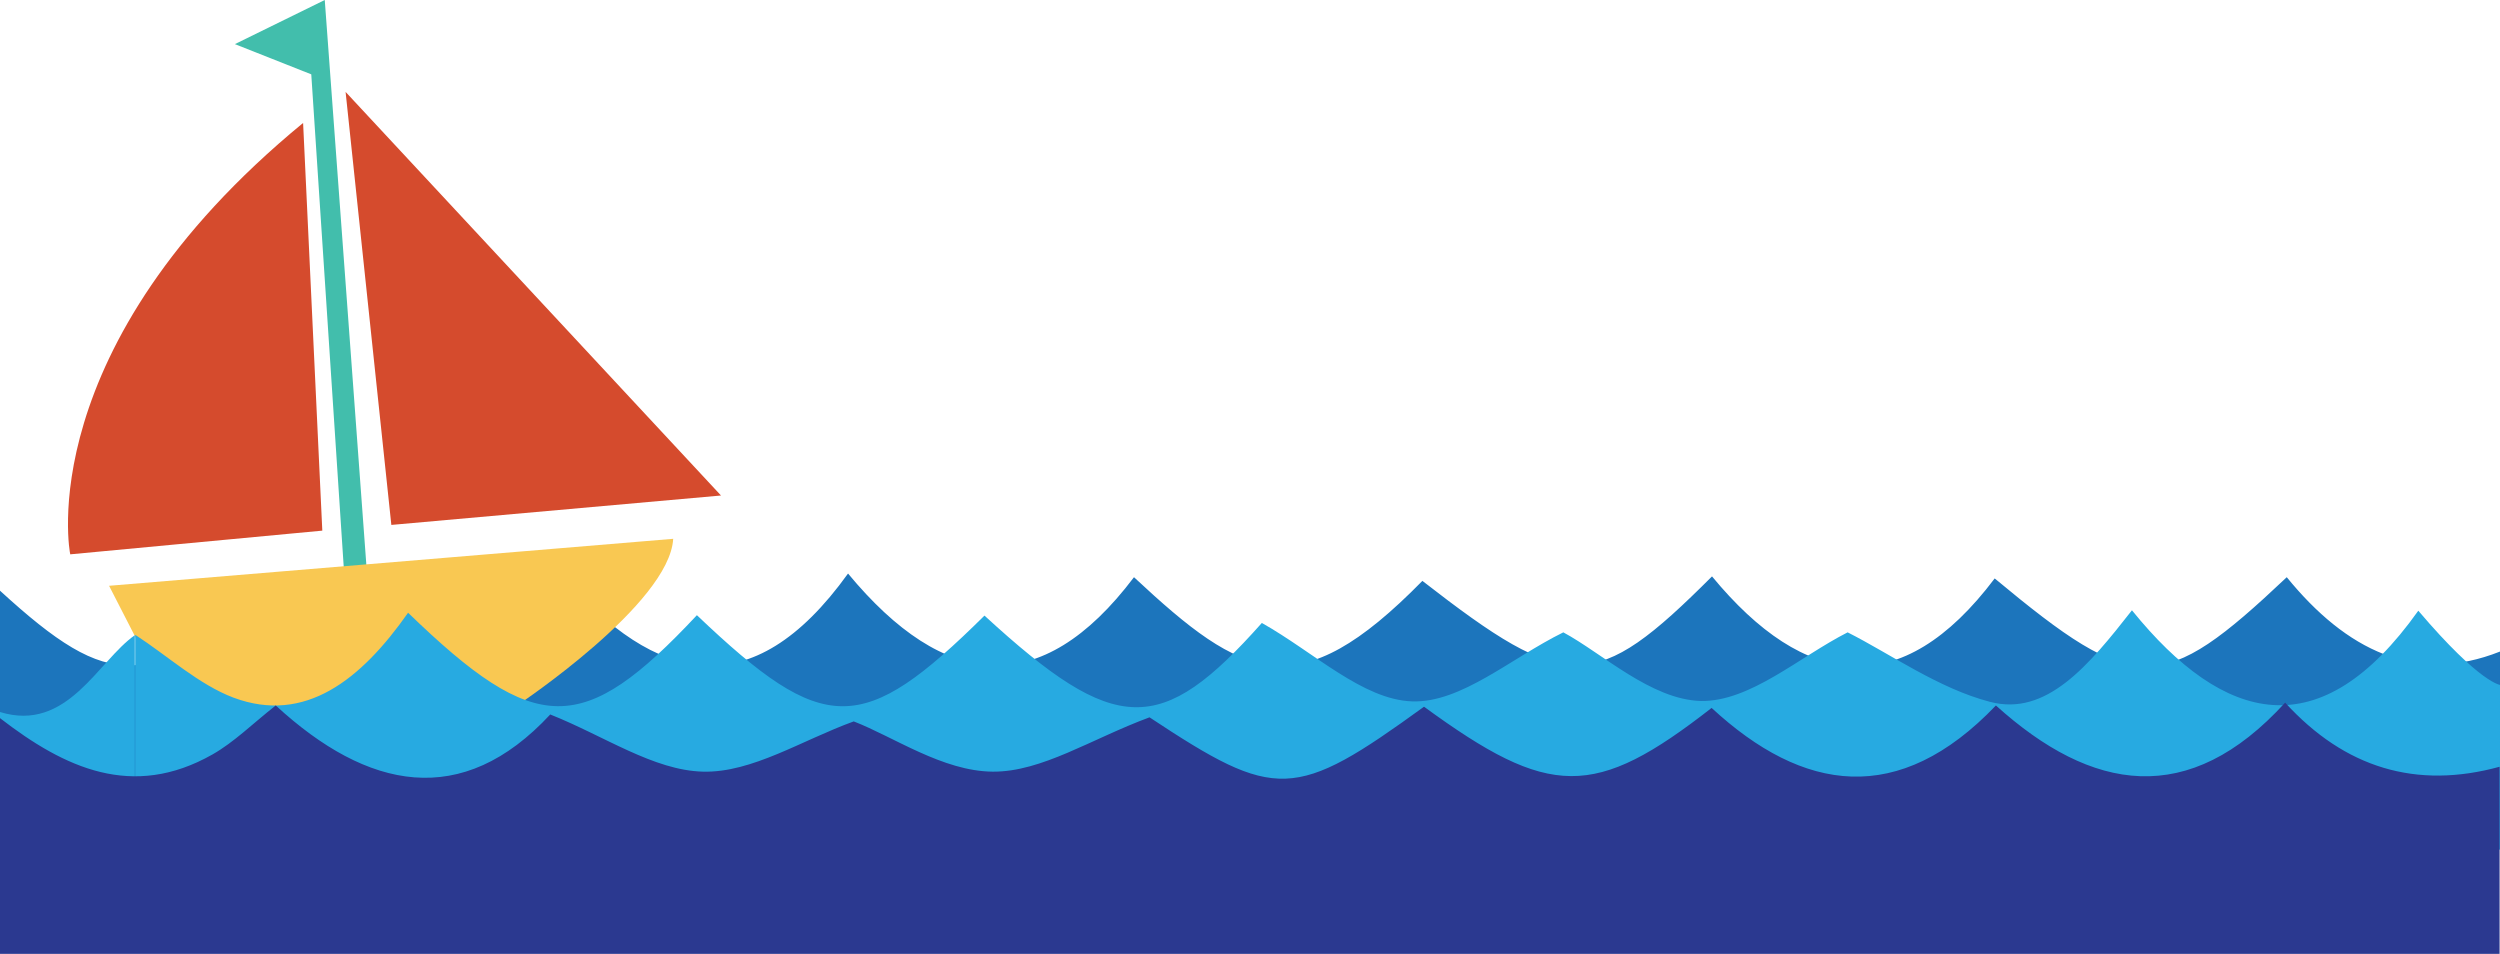 <?xml version="1.0" encoding="utf-8"?>
<!-- Generator: Adobe Illustrator 18.1.1, SVG Export Plug-In . SVG Version: 6.00 Build 0)  -->
<!DOCTYPE svg PUBLIC "-//W3C//DTD SVG 1.1//EN" "http://www.w3.org/Graphics/SVG/1.1/DTD/svg11.dtd">
<svg version="1.1" xmlns="http://www.w3.org/2000/svg" xmlns:xlink="http://www.w3.org/1999/xlink" x="0px" y="0px"
	 viewBox="0 0 612 233.5" enable-background="new 0 0 612 233.5" xml:space="preserve">
<g id="waves">
	<path id="behind_wave" fill="#1C75BC" d="M0,144.6c27.2,24.9,36.5,24.6,67.1-2.3c29,26.6,42.5,29.5,70.6-1.2
		c22.7,26,46.2,32.3,69.9-0.7c23.6,28.5,47.2,31.1,70,0.9c26.8,25,40,32.1,70.6,0.9c35.5,27.6,42.2,27.6,70.9-1.1
		c22.7,27.5,46.3,30.9,69.2,0.5c34.5,28.7,40.8,28.7,71.5-0.3c14.5,17.8,31.6,26.4,52.2,18.2c0,12.9,0,25.8,0,38.6
		c-20.7,9-37.8,0.9-51.9-18.3c-29.9,29.9-39.6,29.9-68.1,3.6c-13.8,6.7-25.7,17.1-37.7,17c-12.1-0.1-24.2-10.4-38.2-17.2
		c-28,26.1-39.2,26.1-67.9-3.2c-26.3,29.7-38.5,29.8-69.9,0.6c-29.8,28.8-38.9,28.9-70.3,0.3c-29.7,28.4-40.5,28.4-70.3-0.2
		c-30.7,29.2-39.6,29.2-70.2-0.3c-30.4,28.1-41.2,28.6-67.5,3C0,170.4,0,157.5,0,144.6z"/>
</g>
<g id="boat">
	<polygon id="flag" fill="#42BEAC" points="79.5,0 90.9,154.8 85.2,154.8 76.2,18.2 57.5,10.8 	"/>
	<path id="bottom" fill="#F9C852" d="M164.8,131.9L26.7,143.4l17.6,34.3l82.7-5.3C127,172.4,163.9,147.8,164.8,131.9z"/>
	<path id="sail_1_" fill="#D54B2D" d="M74.2,30.1l4.7,99.8l-61.7,5.8C17.1,135.6,7.3,85.1,74.2,30.1z"/>
	<polygon id="sail" fill="#D54B2D" points="84.6,22.5 95.8,128.5 176.5,121.3 	"/>
</g>
<g id="middle_wave_1_">
	<g id="middle_wave">
		<path fill="#27AAE1" d="M612,208c0,0-4.7-0.1-19.8-17.7c-26.9,31.6-41.2,31.8-67.2,3.4c-13.5,7.1-25.8,18.6-38.1,18.7
			c-12,0.1-24.1-11.6-37.6-18.9c-26.7,28.5-37.6,28.5-68.2-2.9c-26.4,31.3-40.5,31.3-67.4,2.9c-13.3,7.3-25.1,18.9-37,19
			c-12.1,0.1-24.2-11.2-35.8-17.3c-10.8,5.7-23.1,17.2-35.4,17.2c-12,0-24-11.9-37.2-19.2c-27.3,28.6-39.6,28.6-68-2.9
			c-2.2,2.6-4.4,5.4-6.7,8.1c-15.9,18.6-32.8,20.3-50.7,5.3c-3.2-2.7-6.6-5.3-9.8-8c0-13.4,0-26.9,0-40.3c8,5.2,15.6,12.2,24.1,15.4
			c17.5,6.5,31.2-4.4,42.7-20.8c31.4,30.4,42.8,30.4,70.7,0.6c31.2,29.7,40.5,29.7,70.4,0.1c32.2,29.6,43.2,29.6,67.9,1.8
			c12.8,7.2,24.7,18.8,36.8,19.2c12,0.4,24.2-10.6,37-16.9c9.5,5.1,21.5,16.5,33.7,16.8c12,0.2,24.1-10.8,35.9-16.8
			c10.5,5.3,22.2,13.7,34.8,17c13.9,3.7,24.3-9,34.8-22.4c22.6,27.9,46.1,33.9,70.1,0.1c15.4,18.1,20.2,18.2,20.2,18.2
			C612,181.1,612,194.5,612,208z"/>
		<path fill="#27AAE1" d="M33,155.5c-9,6.3-16.5,23.9-33,18.8c0,13.4,0,26.9,0,40.3c21.5,14.1,17.8-1.2,33-18.8V155.5z"/>
	</g>
</g>
<g id="front_wave_1_">
	<path id="front_wave" fill="#2B3990" d="M0,233.5c0-10.2,0-47.4,0-57.7c15.8,12.2,32.4,20,52,8.9c5.3-3,9.9-7.6,15.5-12
		c22.5,20.7,45.6,25.5,67.2,2.2c13.3,5.3,25.3,13.7,37.4,14c12,0.3,24.2-7.7,36.9-12.3c9.8,3.8,21.8,12.2,34,12.3
		c12,0.1,24.1-8,38.4-13.3c31,20.5,35.5,20.4,67.2-2.6c30.8,22.5,41.7,22.7,70.4,0.3c22.4,20.7,45.8,24.3,69.6-0.6
		c23.5,21.2,47.2,25.2,70.8-0.7c14.6,16,32.1,21.3,52.5,15.7c0,10.2,0,35.6,0,45.9"/>
</g>
</svg>
